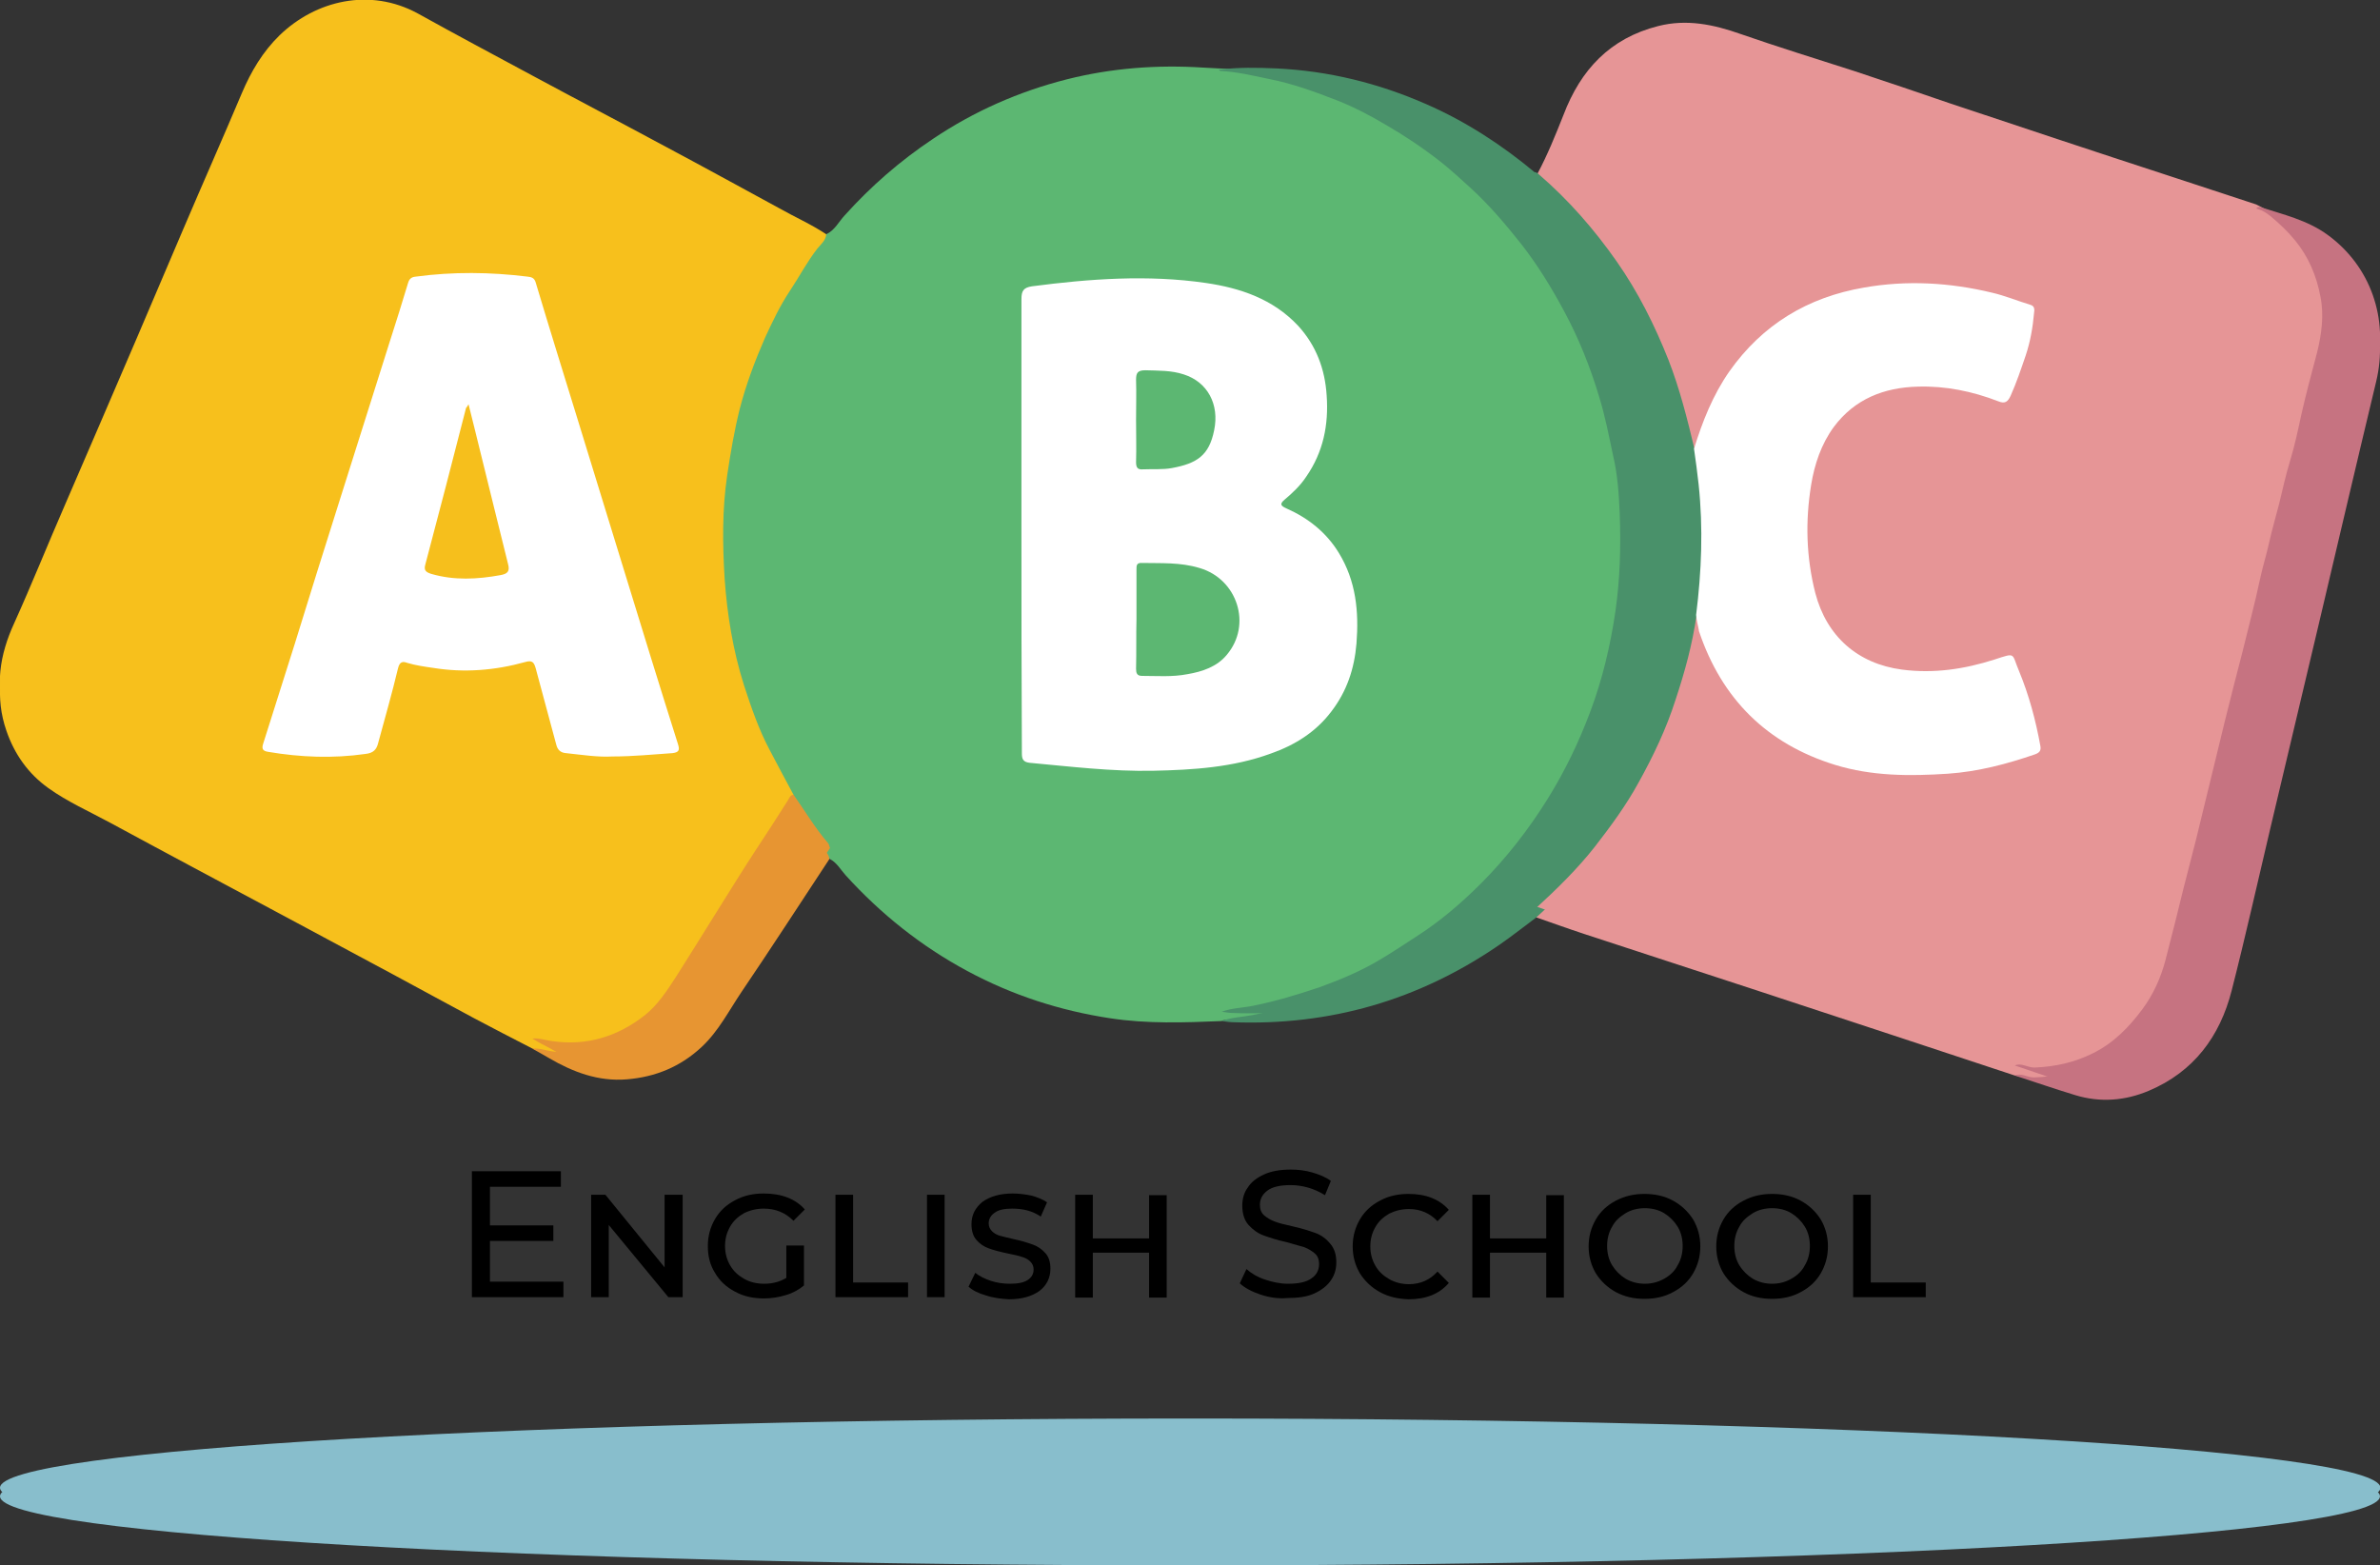 <svg width="187" height="123" viewBox="0 0 187 123" fill="none" xmlns="http://www.w3.org/2000/svg">
<rect x="0" y="0" width="187" height="123" fill="#333333" stroke="none"/>
<path d="M64.911 19.375C65.584 19.066 65.888 18.395 66.349 17.885C68.408 15.598 70.707 13.602 73.266 11.895C76.505 9.734 80.015 8.181 83.788 7.22C87.308 6.326 90.88 6.063 94.495 6.296C94.904 6.322 95.317 6.329 95.725 6.349C98.424 6.415 100.987 7.135 103.507 8.023C106.04 8.918 108.411 10.141 110.658 11.612C112.089 12.549 113.484 13.526 114.754 14.674C116.146 15.927 117.443 17.27 118.65 18.7C121.14 21.648 123.063 24.93 124.551 28.476C125.524 30.795 126.193 33.206 126.725 35.66C127.444 38.976 127.549 42.341 127.384 45.706C127.203 49.456 126.441 53.12 125.115 56.643C124.218 59.025 123.126 61.318 121.777 63.502C120.309 65.877 118.62 68.071 116.681 70.061C115.088 71.692 113.339 73.153 111.433 74.439C109.322 75.86 107.132 77.11 104.773 78.047C102.263 79.044 99.677 79.794 96.992 80.182C96.646 80.231 96.299 80.041 95.97 80.231C93.05 80.353 90.135 80.455 87.225 80.011C83.264 79.409 79.52 78.192 75.991 76.291C72.372 74.344 69.216 71.824 66.458 68.791C66.049 68.344 65.759 67.778 65.185 67.488C64.261 66.492 63.519 65.36 62.784 64.225C62.583 63.916 62.338 63.637 62.17 63.304C60.801 61.097 59.696 58.762 58.803 56.324C57.952 54.005 57.364 51.62 57.051 49.176C56.764 46.959 56.53 44.726 56.629 42.489C56.678 41.381 56.691 40.275 56.748 39.17C56.777 38.562 56.949 37.963 57.044 37.354C57.42 34.96 57.922 32.582 58.766 30.309C59.723 27.733 60.844 25.227 62.388 22.924C63.13 21.815 63.819 20.674 64.651 19.628C64.723 19.523 64.783 19.414 64.911 19.375Z" fill="#5CB772"/>
<path d="M158.301 84.508C155.029 83.426 151.757 82.347 148.485 81.264C144.84 80.061 141.195 78.857 137.547 77.663C133.196 76.235 128.839 74.824 124.491 73.393C123.225 72.979 121.975 72.521 120.715 72.087C120.622 71.827 120.833 71.722 120.982 71.594C123.68 69.245 125.926 66.512 127.823 63.492C129.601 60.663 130.963 57.65 131.89 54.44C132.345 52.864 132.817 51.295 133.018 49.66C133.041 49.479 132.939 49.117 133.361 49.18C133.721 50.489 134.159 51.762 134.789 52.973C136.881 56.992 140.153 59.545 144.474 60.824C147.304 61.66 150.193 61.647 153.106 61.472C155.289 61.341 157.371 60.828 159.422 60.127C160.237 59.851 160.237 59.851 160.089 58.982C159.745 56.989 159.135 55.075 158.37 53.206C158.106 52.561 157.968 52.479 157.282 52.7C155.827 53.167 154.359 53.565 152.832 53.703C151.008 53.867 149.207 53.772 147.469 53.144C144.902 52.216 143.332 50.344 142.607 47.785C141.657 44.44 141.644 41.049 142.495 37.68C142.818 36.407 143.339 35.203 144.177 34.144C145.549 32.411 147.373 31.542 149.51 31.24C151.849 30.907 154.099 31.345 156.322 32.029C156.615 32.121 156.909 32.226 157.202 32.315C157.483 32.401 157.684 32.319 157.806 32.049C158.743 29.98 159.472 27.852 159.693 25.572C159.722 25.256 159.581 25.075 159.287 24.973C157.361 24.296 155.411 23.723 153.36 23.543C151.941 23.418 150.526 23.385 149.108 23.431C144.658 23.575 140.776 25.105 137.626 28.273C135.696 30.217 134.426 32.585 133.602 35.194C133.486 35.559 133.45 35.963 133.124 36.233C132.771 36.022 132.817 35.631 132.738 35.312C132.335 33.72 131.966 32.121 131.412 30.575C129.835 26.19 127.661 22.151 124.561 18.625C123.459 17.375 122.338 16.154 121.084 15.056C120.975 14.96 120.784 14.882 120.88 14.668C121.668 13.181 122.311 11.628 122.912 10.063C124.267 6.527 126.573 4.04 130.35 3.102C132.569 2.55 134.684 2.984 136.801 3.717C139.747 4.737 142.729 5.652 145.691 6.625C148.204 7.454 150.704 8.309 153.215 9.142C158.96 11.046 164.71 12.944 170.456 14.839C172.735 15.589 175.014 16.329 177.293 17.076C177.389 17.105 177.471 17.164 177.564 17.207C178.887 17.878 179.926 18.881 180.757 20.085C181.763 21.536 182.422 23.118 182.574 24.917C182.719 26.657 182.34 28.302 181.891 29.947C181.456 31.552 181.07 33.167 180.684 34.786C180.427 35.861 180.147 36.93 179.863 38.003C179.418 39.687 179.058 41.394 178.6 43.078C178.336 44.048 178.134 45.032 177.887 46.006C177.656 46.913 177.419 47.828 177.198 48.742C176.805 50.377 176.416 52.015 175.948 53.63C175.746 54.321 175.605 55.025 175.443 55.722C174.902 58.081 174.292 60.423 173.701 62.765C173.111 65.11 172.53 67.459 171.92 69.801C171.518 71.347 171.102 72.896 170.776 74.465C170.119 77.643 168.82 80.498 166.243 82.59C164.825 83.741 163.163 84.445 161.316 84.728C160.29 84.879 159.304 84.722 158.301 84.508Z" fill="#E69596"/>
<path d="M64.911 19.375C64.891 19.871 64.476 20.151 64.215 20.48C63.394 21.519 62.784 22.684 62.061 23.776C61.283 24.953 60.663 26.217 60.096 27.5C59.297 29.305 58.598 31.147 58.113 33.072C57.678 34.795 57.374 36.539 57.117 38.295C56.721 40.983 56.738 43.67 56.909 46.358C57.091 49.196 57.559 52.009 58.43 54.716C58.984 56.439 59.578 58.176 60.455 59.788C61.092 60.959 61.702 62.143 62.325 63.321C61.986 64.15 61.379 64.811 60.91 65.558C60.168 66.739 59.436 67.929 58.661 69.09C57.658 70.594 56.744 72.153 55.725 73.646C54.386 75.617 53.33 77.781 51.77 79.593C49.596 82.12 46.799 83.116 43.494 82.778C42.917 82.718 42.366 82.593 41.829 82.389C40.298 81.597 38.761 80.817 37.244 80.004C35.195 78.912 33.163 77.791 31.118 76.692C28.351 75.202 25.584 73.722 22.813 72.238C18.083 69.706 13.346 67.189 8.63 64.633C7.007 63.755 5.308 63.005 3.801 61.926C2.217 60.791 1.145 59.275 0.509 57.436C-0.408 54.795 -0.016 52.301 1.129 49.805C2.531 46.752 3.784 43.631 5.11 40.542C6.98 36.19 8.864 31.841 10.737 27.493C11.954 24.667 13.155 21.838 14.372 19.013C15.906 15.45 17.469 11.905 18.977 8.332C19.696 6.628 20.61 5.082 21.949 3.786C24.776 1.05 29.057 0.033 32.791 2.089C35.776 3.73 38.784 5.336 41.789 6.941C45.233 8.783 48.686 10.599 52.13 12.441C55.154 14.059 58.169 15.694 61.184 17.329C62.431 18.013 63.737 18.575 64.911 19.375Z" fill="#F7C01C"/>
<path d="M120.89 14.661C123.241 16.661 125.25 18.977 127.012 21.5C128.684 23.891 129.99 26.477 131.062 29.194C131.959 31.466 132.543 33.818 133.114 36.18C133.305 36.417 133.325 36.71 133.371 36.989C133.816 39.808 134.014 42.637 133.78 45.492C133.694 46.532 133.658 47.575 133.516 48.611C133.486 48.828 133.496 49.071 133.272 49.213C132.955 51.472 132.345 53.657 131.636 55.818C130.894 58.078 129.881 60.216 128.74 62.294C127.75 64.094 126.537 65.742 125.267 67.35C123.904 69.074 122.338 70.61 120.715 72.084C119.745 72.804 118.798 73.557 117.806 74.242C111.489 78.587 104.493 80.613 96.824 80.32C96.537 80.311 96.253 80.258 95.97 80.225C96.758 79.936 97.602 79.916 98.417 79.758C100.231 79.406 101.993 78.883 103.728 78.264C105.347 77.686 106.927 77.005 108.408 76.133C109.394 75.554 110.348 74.913 111.314 74.301C113.168 73.126 114.801 71.705 116.331 70.176C118.343 68.163 120.081 65.919 121.595 63.485C122.941 61.318 124.04 59.045 124.937 56.68C125.9 54.14 126.517 51.499 126.913 48.798C127.285 46.249 127.341 43.693 127.226 41.141C127.157 39.624 127.048 38.101 126.711 36.588C126.372 35.059 126.095 33.506 125.633 32.013C124.924 29.713 124.046 27.476 122.902 25.345C121.909 23.5 120.837 21.71 119.544 20.069C118.304 18.496 117.017 16.967 115.513 15.618C114.738 14.924 113.976 14.217 113.158 13.572C111.809 12.51 110.374 11.569 108.89 10.704C107.669 9.993 106.423 9.312 105.11 8.799C103.342 8.112 101.561 7.444 99.68 7.079C98.414 6.832 97.164 6.526 95.871 6.461C95.821 6.457 95.778 6.388 95.732 6.349C97.249 6.151 98.773 6.184 100.291 6.263C104.374 6.474 108.286 7.418 112.033 9.059C115.14 10.421 117.954 12.24 120.556 14.401C120.659 14.49 120.774 14.575 120.89 14.661Z" fill="#49916A"/>
<path d="M158.301 84.508C158.835 84.287 159.304 84.675 159.838 84.659C161.461 84.606 162.975 84.264 164.436 83.55C166.065 82.754 167.273 81.504 168.328 80.1C169.189 78.952 169.77 77.636 170.136 76.245C170.63 74.373 171.092 72.495 171.571 70.62C171.897 69.34 172.243 68.061 172.563 66.778C173.084 64.663 173.586 62.544 174.107 60.429C174.575 58.515 175.044 56.601 175.539 54.696C176 52.92 176.449 51.144 176.898 49.367C177.155 48.351 177.402 47.315 177.633 46.288C177.841 45.367 178.125 44.437 178.336 43.509C178.57 42.479 178.87 41.469 179.121 40.443C179.394 39.318 179.632 38.187 179.985 37.075C180.361 35.884 180.598 34.637 180.866 33.407C181.219 31.792 181.664 30.203 182.076 28.605C182.455 27.144 182.63 25.644 182.356 24.187C182.056 22.595 181.42 21.092 180.364 19.796C179.777 19.075 179.104 18.454 178.398 17.858C178.115 17.618 177.791 17.444 177.429 17.348C177.356 17.329 177.237 17.306 177.396 17.227C177.448 17.2 177.518 17.21 177.577 17.204C179.404 17.809 181.304 18.233 182.907 19.401C186.242 21.835 187.68 25.904 186.697 29.989C185.157 36.404 183.656 42.831 182.139 49.252C180.899 54.495 179.652 59.739 178.408 64.982C177.392 69.268 176.436 73.57 175.344 77.837C174.424 81.442 172.365 84.215 168.843 85.705C166.969 86.498 165.013 86.649 163.051 86.05C161.457 85.567 159.884 85.021 158.301 84.508Z" fill="#C67381"/>
<path d="M41.829 82.399C42.356 82.343 42.861 82.534 43.369 82.61C46.1 83.011 48.498 82.245 50.612 80.593C51.678 79.761 52.42 78.6 53.142 77.455C54.105 75.939 55.065 74.419 56.025 72.9C56.711 71.814 57.384 70.725 58.077 69.646C58.915 68.337 59.769 67.041 60.613 65.735C61.045 65.071 61.461 64.396 61.9 63.739C62.009 63.577 62.078 63.357 62.322 63.324C63.226 64.574 64.011 65.913 65.017 67.09C65.103 67.192 65.126 67.35 65.178 67.482C62.886 70.956 60.627 74.452 58.291 77.899C57.282 79.386 56.471 81.018 55.125 82.271C53.462 83.82 51.503 84.626 49.254 84.81C46.994 84.995 45.008 84.235 43.112 83.126C42.69 82.876 42.257 82.639 41.829 82.399Z" fill="#E79532"/>
<path d="M80.249 42.117C80.249 36.22 80.259 30.325 80.236 24.427C80.233 23.789 80.404 23.536 81.064 23.45C85.612 22.861 90.171 22.542 94.729 23.194C97.451 23.582 100.013 24.444 101.973 26.552C103.408 28.098 104.077 29.937 104.216 32.009C104.371 34.309 103.949 36.46 102.616 38.384C102.144 39.068 101.557 39.647 100.921 40.164C100.475 40.525 100.634 40.66 101.039 40.841C102.745 41.614 104.163 42.729 105.156 44.331C106.515 46.529 106.756 48.95 106.538 51.449C106.37 53.407 105.766 55.216 104.546 56.791C103.312 58.387 101.683 59.42 99.809 60.097C96.824 61.176 93.71 61.39 90.577 61.443C87.318 61.498 84.085 61.117 80.849 60.818C80.312 60.768 80.246 60.498 80.249 60.048C80.252 54.074 80.249 48.098 80.249 42.117Z" fill="white"/>
<path d="M133.272 49.213C133.707 45.805 133.836 42.394 133.463 38.973C133.361 38.039 133.232 37.111 133.114 36.18C133.783 34.042 134.585 31.966 135.898 30.118C138.507 26.444 142.079 24.289 146.486 23.523C149.843 22.937 153.205 23.131 156.516 23.904C157.552 24.144 158.548 24.559 159.567 24.871C159.937 24.983 159.897 25.253 159.874 25.513C159.765 26.654 159.584 27.792 159.214 28.878C158.852 29.944 158.476 31.006 158.027 32.045C157.813 32.542 157.572 32.654 157.054 32.457C155.019 31.68 152.908 31.233 150.727 31.299C148.079 31.378 145.773 32.243 144.144 34.466C143.151 35.822 142.62 37.381 142.363 39.002C141.914 41.838 141.957 44.673 142.696 47.476C143.59 50.864 146.027 53.012 149.494 53.469C151.994 53.798 154.405 53.449 156.783 52.683C158.489 52.134 158.116 52.176 158.697 53.568C159.488 55.462 160.006 57.439 160.362 59.462C160.428 59.841 160.3 60.005 159.937 60.13C157.72 60.903 155.474 61.492 153.109 61.64C150.114 61.831 147.139 61.831 144.246 60.936C138.893 59.282 135.343 55.762 133.562 50.466C133.427 50.058 133.275 49.653 133.272 49.213Z" fill="white"/>
<path d="M48.092 60.278C46.987 60.337 45.724 60.143 44.454 60.005C44.032 59.959 43.808 59.755 43.696 59.337C43.164 57.337 42.604 55.344 42.076 53.344C41.951 52.867 41.825 52.69 41.242 52.851C38.88 53.499 36.472 53.693 34.034 53.301C33.345 53.19 32.649 53.111 31.979 52.897C31.6 52.775 31.379 52.811 31.254 53.321C30.775 55.272 30.215 57.203 29.7 59.147C29.555 59.693 29.311 59.956 28.671 60.048C26.115 60.41 23.585 60.311 21.052 59.893C20.587 59.818 20.517 59.647 20.649 59.239C21.477 56.637 22.295 54.035 23.11 51.43C24.274 47.709 25.425 43.989 26.596 40.269C27.906 36.101 29.232 31.937 30.551 27.769C31.039 26.223 31.547 24.684 32.016 23.134C32.118 22.802 32.266 22.687 32.599 22.641C35.535 22.253 38.471 22.292 41.406 22.628C41.716 22.664 41.941 22.727 42.046 23.075C43.115 26.585 44.2 30.088 45.282 33.595C46.502 37.548 47.723 41.502 48.95 45.456C50.375 50.055 51.803 54.653 53.235 59.249C53.363 59.663 53.347 59.864 52.819 59.933C51.305 60.13 49.794 60.295 48.092 60.278Z" fill="white"/>
<path d="M89.274 49.493C89.274 48.2 89.274 46.904 89.274 45.611C89.274 45.351 89.264 45.108 89.636 45.114C91.177 45.154 92.717 45.062 94.235 45.499C97.19 46.348 98.377 49.933 96.392 52.302C95.617 53.226 94.475 53.611 93.294 53.828C92.107 54.045 90.913 53.957 89.719 53.947C89.33 53.944 89.26 53.71 89.264 53.378C89.277 52.082 89.27 50.785 89.274 49.493Z" fill="#5CB772"/>
<path d="M89.257 33.904C89.257 32.858 89.277 31.812 89.247 30.766C89.234 30.233 89.363 29.996 89.963 30.009C90.992 30.029 92.025 30.003 93.014 30.322C94.865 30.921 95.801 32.661 95.399 34.684C95.007 36.651 94.043 37.296 92.058 37.661C91.319 37.796 90.54 37.727 89.782 37.766C89.376 37.789 89.247 37.618 89.254 37.224C89.274 36.118 89.26 35.01 89.26 33.901C89.26 33.904 89.26 33.904 89.257 33.904Z" fill="#5CB772"/>
<path d="M36.828 32.684C37.168 34.045 37.484 35.289 37.794 36.532C38.51 39.417 39.206 42.305 39.948 45.183C40.103 45.785 39.915 45.969 39.355 46.075C37.531 46.417 35.723 46.505 33.916 45.979C33.507 45.861 33.325 45.719 33.447 45.255C34.522 41.173 35.581 37.085 36.647 32.996C36.663 32.93 36.719 32.868 36.828 32.684Z" fill="#F6BF1C"/>
<path d="M93.499 123.001C145.137 123.001 186.997 120.571 186.997 117.573C186.997 114.575 145.137 112.145 93.499 112.145C41.861 112.145 0.001 114.575 0.001 117.573C0.001 120.571 41.861 123.001 93.499 123.001Z" fill="#88BECC"/>
<g clip-path="url(#clip0_140_213)">
<path d="M64.918 18.406C65.578 18.109 65.907 17.417 66.369 16.922C68.415 14.646 70.724 12.634 73.296 10.918C76.529 8.741 80.059 7.191 83.819 6.234C87.349 5.344 90.911 5.08 94.54 5.311C94.936 5.344 95.364 5.344 95.76 5.377C98.465 5.443 101.005 6.168 103.545 7.059C106.085 7.95 108.46 9.17 110.703 10.655C112.122 11.611 113.54 12.568 114.793 13.722C116.179 14.976 117.465 16.328 118.686 17.747C121.16 20.715 123.106 23.981 124.59 27.544C125.547 29.886 126.24 32.294 126.767 34.734C127.493 38.066 127.592 41.431 127.427 44.795C127.229 48.556 126.471 52.217 125.151 55.747C124.261 58.122 123.172 60.431 121.82 62.608C120.335 64.983 118.653 67.193 116.74 69.172C115.156 70.821 113.408 72.273 111.495 73.559C109.384 74.978 107.207 76.231 104.832 77.188C102.325 78.177 99.752 78.936 97.047 79.332C96.684 79.398 96.354 79.2 96.024 79.365C93.088 79.497 90.186 79.596 87.283 79.134C83.324 78.54 79.564 77.32 76.034 75.406C72.406 73.46 69.272 70.92 66.501 67.886C66.106 67.424 65.809 66.863 65.215 66.566C64.291 65.576 63.532 64.422 62.807 63.3C62.609 63.004 62.345 62.707 62.18 62.377C60.795 60.167 59.706 57.825 58.816 55.384C57.958 53.075 57.364 50.667 57.067 48.226C56.77 46.016 56.539 43.773 56.638 41.53C56.671 40.408 56.704 39.319 56.77 38.198C56.803 37.571 56.968 36.977 57.067 36.384C57.43 33.976 57.958 31.601 58.782 29.325C59.739 26.752 60.861 24.245 62.411 21.903C63.137 20.781 63.829 19.66 64.687 18.604C64.72 18.571 64.786 18.439 64.918 18.406Z" fill="#5CB772"/>
<path d="M158.303 83.719C155.037 82.63 151.771 81.542 148.473 80.453C144.811 79.233 141.183 78.045 137.521 76.825C133.167 75.406 128.813 73.988 124.458 72.537C123.205 72.108 121.952 71.679 120.665 71.217C120.566 70.953 120.797 70.854 120.929 70.722C123.634 68.38 125.877 65.642 127.757 62.608C129.538 59.771 130.891 56.736 131.814 53.537C132.276 51.953 132.738 50.37 132.936 48.754C132.969 48.556 132.87 48.193 133.266 48.259C133.629 49.578 134.058 50.865 134.684 52.052C136.762 56.077 140.061 58.649 144.382 59.936C147.219 60.761 150.089 60.761 153.025 60.596C155.202 60.464 157.28 59.936 159.325 59.243C160.15 58.979 160.15 58.979 159.985 58.089C159.655 56.077 159.028 54.163 158.27 52.283C158.006 51.623 157.874 51.557 157.181 51.788C155.73 52.25 154.245 52.646 152.728 52.811C150.914 52.976 149.099 52.877 147.351 52.25C144.778 51.327 143.228 49.446 142.502 46.873C141.545 43.509 141.545 40.111 142.403 36.747C142.733 35.46 143.261 34.273 144.085 33.184C145.471 31.436 147.285 30.578 149.429 30.281C151.771 29.951 154.014 30.38 156.224 31.073C156.521 31.172 156.818 31.271 157.115 31.37C157.412 31.469 157.61 31.37 157.709 31.106C158.632 29.028 159.358 26.884 159.589 24.608C159.622 24.278 159.49 24.113 159.193 24.014C157.28 23.321 155.334 22.761 153.256 22.562C151.837 22.431 150.419 22.398 149 22.464C144.547 22.596 140.655 24.146 137.521 27.313C135.575 29.259 134.321 31.634 133.497 34.24C133.398 34.602 133.332 34.998 133.035 35.295C132.672 35.097 132.738 34.702 132.639 34.372C132.243 32.788 131.88 31.172 131.32 29.622C129.736 25.234 127.559 21.177 124.458 17.648C123.37 16.394 122.248 15.174 120.995 14.052C120.896 13.953 120.698 13.887 120.797 13.656C121.589 12.172 122.215 10.622 122.842 9.038C124.195 5.476 126.504 3.002 130.297 2.045C132.507 1.484 134.618 1.913 136.762 2.672C139.698 3.694 142.7 4.618 145.669 5.575C148.176 6.399 150.683 7.257 153.19 8.115C158.929 10.028 164.669 11.941 170.442 13.821C172.718 14.58 174.994 15.306 177.27 16.064C177.369 16.097 177.435 16.163 177.534 16.196C178.853 16.856 179.909 17.878 180.733 19.066C181.723 20.517 182.416 22.101 182.548 23.915C182.68 25.663 182.317 27.313 181.855 28.962C181.426 30.578 181.03 32.194 180.634 33.811C180.37 34.899 180.107 35.955 179.81 37.044C179.381 38.726 179.018 40.441 178.556 42.123C178.292 43.08 178.094 44.069 177.83 45.059C177.6 45.983 177.369 46.873 177.138 47.797C176.742 49.446 176.346 51.096 175.884 52.712C175.686 53.405 175.554 54.097 175.39 54.823C174.862 57.198 174.235 59.54 173.641 61.882C173.047 64.224 172.487 66.599 171.86 68.941C171.464 70.492 171.035 72.042 170.705 73.625C170.046 76.825 168.759 79.662 166.186 81.773C164.768 82.927 163.119 83.62 161.271 83.917C160.315 84.115 159.325 83.95 158.303 83.719Z" fill="#E69596"/>
<path d="M64.918 18.406C64.885 18.901 64.489 19.198 64.225 19.528C63.401 20.583 62.807 21.738 62.081 22.826C61.289 24.014 60.696 25.267 60.102 26.554C59.31 28.368 58.617 30.215 58.123 32.128C57.694 33.844 57.397 35.592 57.133 37.373C56.737 40.078 56.77 42.75 56.935 45.455C57.133 48.292 57.595 51.129 58.453 53.833C59.013 55.549 59.607 57.297 60.465 58.913C61.092 60.101 61.718 61.288 62.345 62.443C62.015 63.267 61.388 63.927 60.926 64.686C60.201 65.873 59.442 67.061 58.684 68.215C57.694 69.733 56.77 71.283 55.748 72.8C54.395 74.779 53.34 76.957 51.789 78.771C49.612 81.311 46.808 82.3 43.51 81.971C42.949 81.905 42.388 81.773 41.827 81.575C40.31 80.783 38.76 79.991 37.242 79.2C35.197 78.111 33.152 76.99 31.107 75.868C28.336 74.384 25.565 72.899 22.794 71.415C18.077 68.875 13.327 66.335 8.61 63.795C6.994 62.904 5.278 62.146 3.794 61.09C2.211 59.969 1.155 58.418 0.495 56.604C-0.428 53.965 -0.032 51.458 1.122 48.951C2.508 45.884 3.761 42.75 5.114 39.649C6.994 35.295 8.874 30.941 10.754 26.554C11.975 23.717 13.162 20.88 14.383 18.043C15.9 14.481 17.483 10.918 19.001 7.323C19.727 5.608 20.65 4.057 21.97 2.771C24.806 0.033 29.062 -0.99 32.822 1.055C35.791 2.705 38.826 4.321 41.827 5.937C45.258 7.785 48.722 9.599 52.152 11.446C55.187 13.062 58.189 14.712 61.223 16.361C62.444 17.054 63.73 17.614 64.918 18.406Z" fill="#F7C01C"/>
<path d="M120.896 13.689C123.238 15.701 125.25 18.011 127.031 20.55C128.714 22.958 130 25.531 131.089 28.269C131.979 30.545 132.573 32.92 133.134 35.262C133.332 35.493 133.332 35.79 133.398 36.087C133.827 38.924 134.057 41.761 133.794 44.63C133.695 45.686 133.662 46.708 133.53 47.764C133.497 47.995 133.497 48.226 133.299 48.358C132.969 50.634 132.375 52.811 131.649 54.988C130.924 57.264 129.901 59.408 128.747 61.486C127.757 63.3 126.537 64.95 125.283 66.566C123.931 68.281 122.347 69.832 120.731 71.316C119.774 72.042 118.818 72.8 117.828 73.493C111.528 77.847 104.502 79.892 96.849 79.596C96.552 79.596 96.288 79.53 95.991 79.497C96.783 79.2 97.608 79.2 98.432 79.035C100.246 78.672 101.995 78.144 103.743 77.55C105.359 76.957 106.943 76.297 108.427 75.406C109.417 74.813 110.373 74.186 111.33 73.559C113.177 72.372 114.826 70.953 116.344 69.436C118.356 67.424 120.104 65.181 121.622 62.74C122.974 60.563 124.063 58.287 124.953 55.912C125.91 53.372 126.537 50.7 126.932 47.995C127.295 45.455 127.361 42.882 127.262 40.309C127.196 38.792 127.097 37.274 126.735 35.757C126.405 34.207 126.108 32.656 125.646 31.172C124.953 28.863 124.063 26.62 122.908 24.476C121.918 22.628 120.83 20.847 119.543 19.198C118.29 17.615 117.004 16.097 115.519 14.745C114.76 14.052 113.969 13.326 113.177 12.7C111.825 11.644 110.406 10.688 108.922 9.83C107.701 9.104 106.448 8.444 105.128 7.917C103.347 7.224 101.566 6.564 99.686 6.201C98.432 5.938 97.179 5.641 95.892 5.575C95.859 5.575 95.793 5.509 95.76 5.476C97.278 5.278 98.795 5.311 100.312 5.377C104.403 5.575 108.295 6.531 112.056 8.181C115.156 9.533 117.993 11.38 120.566 13.524C120.665 13.524 120.797 13.59 120.896 13.689Z" fill="#49916A"/>
<path d="M158.303 83.719C158.83 83.488 159.292 83.884 159.853 83.884C161.469 83.818 162.987 83.488 164.438 82.762C166.054 81.971 167.275 80.717 168.33 79.299C169.188 78.144 169.782 76.825 170.145 75.439C170.639 73.559 171.101 71.679 171.563 69.799C171.893 68.512 172.223 67.226 172.553 65.939C173.08 63.828 173.575 61.684 174.103 59.573C174.565 57.66 175.027 55.747 175.521 53.833C175.983 52.052 176.445 50.271 176.874 48.49C177.138 47.467 177.369 46.444 177.6 45.389C177.798 44.465 178.094 43.542 178.292 42.618C178.523 41.596 178.82 40.573 179.084 39.55C179.348 38.429 179.612 37.274 179.942 36.186C180.304 34.998 180.568 33.745 180.832 32.524C181.195 30.908 181.624 29.325 182.053 27.708C182.416 26.257 182.614 24.74 182.317 23.288C182.02 21.705 181.393 20.188 180.337 18.901C179.744 18.175 179.084 17.549 178.358 16.955C178.061 16.724 177.765 16.526 177.402 16.427C177.336 16.394 177.204 16.394 177.369 16.295C177.435 16.262 177.501 16.262 177.567 16.262C179.381 16.856 181.294 17.285 182.91 18.472C186.242 20.913 187.693 25.003 186.704 29.094C185.153 35.526 183.669 41.958 182.152 48.424C180.898 53.669 179.678 58.946 178.424 64.191C177.402 68.479 176.445 72.8 175.357 77.089C174.433 80.717 172.388 83.488 168.858 84.972C166.978 85.764 165.032 85.929 163.053 85.335C161.469 84.808 159.886 84.247 158.303 83.719Z" fill="#C67381"/>
<path d="M41.828 81.608C42.355 81.542 42.85 81.74 43.378 81.806C46.116 82.202 48.524 81.443 50.635 79.794C51.691 78.969 52.449 77.781 53.175 76.66C54.131 75.142 55.088 73.625 56.045 72.075C56.737 70.986 57.397 69.898 58.09 68.809C58.914 67.49 59.772 66.203 60.63 64.884C61.059 64.224 61.487 63.531 61.916 62.872C62.015 62.707 62.081 62.476 62.345 62.443C63.236 63.696 64.027 65.049 65.05 66.236C65.149 66.335 65.149 66.5 65.215 66.632C62.939 70.129 60.663 73.625 58.321 77.089C57.298 78.573 56.507 80.222 55.154 81.476C53.505 83.026 51.526 83.851 49.282 84.016C47.006 84.214 45.027 83.455 43.147 82.334C42.685 82.103 42.256 81.872 41.828 81.608Z" fill="#E79532"/>
<path d="M80.257 41.233C80.257 35.328 80.257 29.391 80.257 23.486C80.257 22.859 80.422 22.596 81.081 22.497C85.633 21.903 90.186 21.573 94.738 22.233C97.443 22.628 100.016 23.486 101.995 25.597C103.413 27.148 104.106 28.995 104.238 31.073C104.403 33.382 103.974 35.526 102.621 37.472C102.16 38.165 101.566 38.726 100.939 39.254C100.51 39.616 100.642 39.748 101.071 39.946C102.786 40.705 104.205 41.827 105.194 43.443C106.547 45.653 106.778 48.061 106.58 50.568C106.415 52.547 105.821 54.328 104.601 55.912C103.38 57.528 101.731 58.55 99.851 59.21C96.882 60.299 93.748 60.497 90.614 60.563C87.349 60.629 84.116 60.233 80.883 59.936C80.356 59.87 80.29 59.606 80.29 59.177C80.257 53.207 80.257 47.203 80.257 41.233Z" fill="white"/>
<path d="M133.266 48.325C133.695 44.894 133.827 41.497 133.464 38.066C133.365 37.142 133.233 36.186 133.101 35.262C133.761 33.118 134.585 31.04 135.872 29.193C138.478 25.498 142.04 23.354 146.46 22.596C149.825 22.002 153.19 22.2 156.488 22.991C157.511 23.222 158.533 23.651 159.523 23.948C159.886 24.047 159.853 24.344 159.82 24.575C159.721 25.729 159.523 26.851 159.16 27.939C158.797 28.995 158.434 30.083 157.973 31.106C157.742 31.601 157.511 31.733 157.016 31.535C154.971 30.743 152.86 30.314 150.683 30.38C148.044 30.446 145.735 31.337 144.085 33.547C143.096 34.899 142.568 36.483 142.304 38.099C141.842 40.936 141.908 43.773 142.634 46.609C143.525 50.007 145.966 52.151 149.429 52.613C151.936 52.943 154.344 52.58 156.719 51.821C158.434 51.261 158.039 51.327 158.632 52.712C159.424 54.625 159.952 56.604 160.315 58.616C160.381 58.979 160.249 59.144 159.886 59.276C157.676 60.035 155.433 60.629 153.058 60.794C150.056 60.992 147.087 60.992 144.184 60.101C138.841 58.452 135.278 54.922 133.497 49.611C133.431 49.182 133.299 48.787 133.266 48.325Z" fill="white"/>
<path d="M48.095 59.441C46.973 59.507 45.72 59.309 44.466 59.177C44.038 59.144 43.807 58.913 43.708 58.517C43.18 56.505 42.619 54.526 42.091 52.514C41.959 52.052 41.828 51.854 41.267 52.019C38.892 52.679 36.484 52.877 34.043 52.481C33.35 52.382 32.657 52.283 31.997 52.085C31.635 51.953 31.404 51.986 31.272 52.514C30.81 54.46 30.249 56.406 29.721 58.353C29.59 58.913 29.326 59.177 28.699 59.243C26.159 59.606 23.619 59.507 21.079 59.078C20.617 59.012 20.551 58.814 20.683 58.419C21.508 55.813 22.332 53.207 23.157 50.601C24.312 46.873 25.466 43.146 26.654 39.419C27.973 35.229 29.293 31.073 30.612 26.884C31.107 25.333 31.602 23.783 32.063 22.233C32.163 21.903 32.327 21.771 32.657 21.738C35.593 21.342 38.529 21.375 41.465 21.738C41.761 21.771 41.992 21.837 42.091 22.2C43.147 25.729 44.236 29.226 45.324 32.755C46.544 36.714 47.765 40.672 48.986 44.663C50.404 49.281 51.822 53.899 53.274 58.484C53.406 58.913 53.373 59.111 52.845 59.177C51.295 59.276 49.81 59.441 48.095 59.441Z" fill="white"/>
<path d="M89.295 48.622C89.295 47.335 89.295 46.016 89.295 44.729C89.295 44.465 89.295 44.234 89.658 44.234C91.208 44.267 92.725 44.169 94.243 44.63C97.212 45.488 98.399 49.083 96.387 51.458C95.628 52.382 94.474 52.778 93.286 52.976C92.099 53.207 90.911 53.108 89.724 53.108C89.328 53.108 89.262 52.877 89.262 52.547C89.295 51.227 89.262 49.908 89.295 48.622C89.262 48.622 89.262 48.622 89.295 48.622Z" fill="#5CB772"/>
<path d="M89.262 32.986C89.262 31.931 89.295 30.875 89.262 29.852C89.262 29.325 89.361 29.094 89.988 29.094C91.01 29.127 92.033 29.094 93.022 29.424C94.87 30.017 95.826 31.766 95.397 33.811C95.002 35.79 94.045 36.417 92.066 36.78C91.34 36.911 90.548 36.846 89.79 36.879C89.394 36.911 89.262 36.747 89.262 36.318C89.295 35.196 89.262 34.108 89.262 32.986Z" fill="#5CB772"/>
<path d="M36.814 31.766C37.143 33.118 37.473 34.372 37.77 35.625C38.496 38.528 39.189 41.431 39.914 44.3C40.079 44.894 39.881 45.092 39.321 45.191C37.506 45.521 35.692 45.62 33.878 45.092C33.482 44.96 33.284 44.828 33.416 44.366C34.505 40.276 35.56 36.186 36.616 32.063C36.682 31.997 36.715 31.931 36.814 31.766Z" fill="#F6BF1C"/>
<path d="M93.517 122.346C145.165 122.346 187.034 119.909 187.034 116.903C187.034 113.897 145.165 111.46 93.517 111.46C41.87 111.46 0.001 113.897 0.001 116.903C0.001 119.909 41.87 122.346 93.517 122.346Z" fill="#88BECC"/>
<path d="M44.269 100.707V101.927H37.078V92.031H44.071V93.252H38.496V96.287H43.477V97.507H38.496V100.707H44.269Z" fill="black"/>
<path d="M53.637 93.879V101.927H52.515L47.831 96.254V101.927H46.446V93.879H47.567L52.218 99.585V93.879H53.637Z" fill="black"/>
<path d="M61.85 97.87H63.17V101.004C62.774 101.334 62.312 101.597 61.751 101.762C61.191 101.927 60.63 102.026 60.036 102.026C59.178 102.026 58.42 101.861 57.76 101.498C57.067 101.136 56.539 100.641 56.177 100.014C55.781 99.387 55.616 98.695 55.616 97.903C55.616 97.111 55.814 96.419 56.177 95.792C56.539 95.165 57.067 94.67 57.76 94.308C58.42 93.945 59.178 93.78 60.003 93.78C61.421 93.78 62.51 94.209 63.236 95.033L62.345 95.924C61.718 95.297 60.96 94.967 60.003 94.967C59.442 94.967 58.914 95.099 58.453 95.33C57.991 95.594 57.628 95.924 57.364 96.386C57.1 96.847 56.968 97.342 56.968 97.903C56.968 98.464 57.1 98.959 57.364 99.42C57.628 99.882 57.991 100.212 58.453 100.476C58.914 100.74 59.442 100.872 60.036 100.872C60.729 100.872 61.289 100.707 61.784 100.41V97.87H61.85Z" fill="black"/>
<path d="M65.644 93.879H67.029V100.773H71.35V101.927H65.644V93.879Z" fill="black"/>
<path d="M72.835 93.879H74.22V101.927H72.835V93.879Z" fill="black"/>
<path d="M77.486 101.795C76.892 101.63 76.43 101.4 76.1 101.103L76.628 100.014C76.958 100.278 77.354 100.476 77.849 100.641C78.344 100.806 78.838 100.872 79.366 100.872C79.993 100.872 80.455 100.773 80.751 100.575C81.048 100.377 81.213 100.113 81.213 99.75C81.213 99.486 81.114 99.288 80.949 99.124C80.784 98.959 80.554 98.827 80.29 98.761C80.026 98.662 79.663 98.596 79.201 98.497C78.574 98.365 78.08 98.233 77.717 98.101C77.321 97.969 76.991 97.738 76.727 97.441C76.463 97.144 76.331 96.716 76.331 96.188C76.331 95.462 76.628 94.901 77.189 94.439C77.783 94.011 78.574 93.78 79.564 93.78C80.059 93.78 80.554 93.846 81.048 93.945C81.51 94.077 81.939 94.242 82.269 94.472L81.774 95.594C81.147 95.165 80.422 94.967 79.531 94.967C78.904 94.967 78.442 95.066 78.146 95.297C77.849 95.495 77.684 95.792 77.684 96.122C77.684 96.386 77.783 96.584 77.948 96.749C78.113 96.913 78.344 97.045 78.607 97.111C78.871 97.177 79.234 97.276 79.696 97.375C80.323 97.507 80.817 97.672 81.18 97.804C81.543 97.936 81.873 98.167 82.137 98.464C82.401 98.761 82.533 99.156 82.533 99.684C82.533 100.41 82.236 101.004 81.675 101.433C81.081 101.861 80.29 102.092 79.267 102.092C78.706 102.059 78.08 101.993 77.486 101.795Z" fill="black"/>
<path d="M84.479 93.879H85.864V97.309H90.285V93.912H91.67V101.96H90.285V98.431H85.864V101.96H84.479V93.879Z" fill="black"/>
<path d="M99.059 101.729C98.366 101.498 97.805 101.202 97.41 100.839L97.937 99.717C98.3 100.047 98.795 100.344 99.389 100.542C99.983 100.74 100.576 100.872 101.203 100.872C102.028 100.872 102.654 100.74 103.05 100.443C103.446 100.179 103.644 99.783 103.644 99.321C103.644 98.992 103.545 98.695 103.314 98.497C103.083 98.299 102.819 98.134 102.49 98.002C102.16 97.903 101.698 97.771 101.104 97.606C100.345 97.441 99.752 97.243 99.29 97.078C98.828 96.913 98.432 96.617 98.102 96.254C97.772 95.891 97.608 95.363 97.608 94.736C97.608 94.209 97.74 93.714 98.036 93.318C98.3 92.889 98.729 92.559 99.29 92.295C99.851 92.031 100.576 91.9 101.401 91.9C101.995 91.9 102.555 91.966 103.116 92.13C103.677 92.295 104.172 92.493 104.568 92.79L104.106 93.912C103.677 93.648 103.248 93.45 102.786 93.318C102.325 93.186 101.863 93.12 101.401 93.12C100.609 93.12 99.983 93.252 99.587 93.549C99.191 93.846 98.993 94.209 98.993 94.67C98.993 95 99.092 95.297 99.323 95.495C99.554 95.693 99.818 95.858 100.18 95.99C100.51 96.122 100.972 96.221 101.533 96.353C102.292 96.518 102.885 96.716 103.347 96.88C103.809 97.045 104.205 97.342 104.502 97.705C104.832 98.068 104.996 98.563 104.996 99.189C104.996 99.717 104.865 100.179 104.568 100.608C104.271 101.037 103.842 101.367 103.281 101.63C102.72 101.894 101.995 101.993 101.17 101.993C100.477 102.059 99.752 101.96 99.059 101.729Z" fill="black"/>
<path d="M108.427 101.531C107.767 101.169 107.24 100.674 106.844 100.047C106.481 99.42 106.283 98.728 106.283 97.936C106.283 97.144 106.481 96.452 106.844 95.825C107.207 95.198 107.734 94.703 108.427 94.341C109.087 93.978 109.845 93.813 110.67 93.813C112.056 93.813 113.111 94.242 113.837 95.066L112.946 95.957C112.352 95.33 111.594 95 110.703 95C110.142 95 109.615 95.132 109.153 95.363C108.691 95.627 108.328 95.957 108.064 96.419C107.8 96.88 107.668 97.375 107.668 97.936C107.668 98.497 107.8 98.992 108.064 99.453C108.328 99.915 108.691 100.245 109.153 100.509C109.615 100.773 110.142 100.905 110.703 100.905C111.594 100.905 112.352 100.575 112.946 99.915L113.837 100.806C113.111 101.663 112.056 102.092 110.67 102.092C109.813 102.059 109.087 101.894 108.427 101.531Z" fill="black"/>
<path d="M115.684 93.879H117.07V97.309H121.49V93.912H122.875V101.96H121.49V98.431H117.07V101.96H115.684V93.879Z" fill="black"/>
<path d="M126.965 101.531C126.306 101.169 125.778 100.674 125.382 100.047C125.019 99.42 124.821 98.728 124.821 97.936C124.821 97.144 125.019 96.452 125.382 95.825C125.745 95.198 126.273 94.703 126.965 94.341C127.658 93.978 128.384 93.813 129.209 93.813C130.033 93.813 130.792 93.978 131.452 94.341C132.111 94.703 132.639 95.198 133.035 95.825C133.398 96.452 133.596 97.144 133.596 97.936C133.596 98.728 133.398 99.42 133.035 100.047C132.672 100.674 132.144 101.169 131.452 101.531C130.792 101.894 130.033 102.059 129.209 102.059C128.384 102.059 127.658 101.894 126.965 101.531ZM130.759 100.476C131.221 100.212 131.584 99.882 131.814 99.42C132.078 98.992 132.21 98.464 132.21 97.903C132.21 97.342 132.078 96.814 131.814 96.386C131.551 95.957 131.188 95.594 130.759 95.33C130.33 95.066 129.802 94.934 129.242 94.934C128.681 94.934 128.153 95.066 127.724 95.33C127.295 95.594 126.899 95.924 126.669 96.386C126.405 96.814 126.273 97.342 126.273 97.903C126.273 98.464 126.405 98.992 126.669 99.42C126.932 99.849 127.295 100.212 127.724 100.476C128.186 100.74 128.681 100.872 129.242 100.872C129.769 100.872 130.297 100.74 130.759 100.476Z" fill="black"/>
<path d="M136.993 101.531C136.334 101.169 135.806 100.674 135.41 100.047C135.047 99.42 134.849 98.728 134.849 97.936C134.849 97.144 135.047 96.452 135.41 95.825C135.773 95.198 136.301 94.703 136.993 94.341C137.686 93.978 138.412 93.813 139.236 93.813C140.061 93.813 140.82 93.978 141.479 94.341C142.139 94.703 142.667 95.198 143.063 95.825C143.426 96.452 143.624 97.144 143.624 97.936C143.624 98.728 143.426 99.42 143.063 100.047C142.7 100.674 142.172 101.169 141.479 101.531C140.82 101.894 140.061 102.059 139.236 102.059C138.412 102.059 137.653 101.894 136.993 101.531ZM140.754 100.476C141.216 100.212 141.578 99.882 141.809 99.42C142.073 98.992 142.205 98.464 142.205 97.903C142.205 97.342 142.073 96.814 141.809 96.386C141.545 95.957 141.183 95.594 140.754 95.33C140.325 95.066 139.797 94.934 139.236 94.934C138.676 94.934 138.148 95.066 137.719 95.33C137.29 95.594 136.894 95.924 136.663 96.386C136.4 96.814 136.268 97.342 136.268 97.903C136.268 98.464 136.4 98.992 136.663 99.42C136.927 99.849 137.29 100.212 137.719 100.476C138.181 100.74 138.676 100.872 139.236 100.872C139.797 100.872 140.292 100.74 140.754 100.476Z" fill="black"/>
<path d="M145.603 93.879H146.988V100.773H151.309V101.927H145.603V93.879Z" fill="black"/>
</g>
<defs>
<clipPath id="clip0_140_213">
<rect width="187" height="122.346" fill="white" transform="translate(0.001)"/>
</clipPath>
</defs>
</svg>
